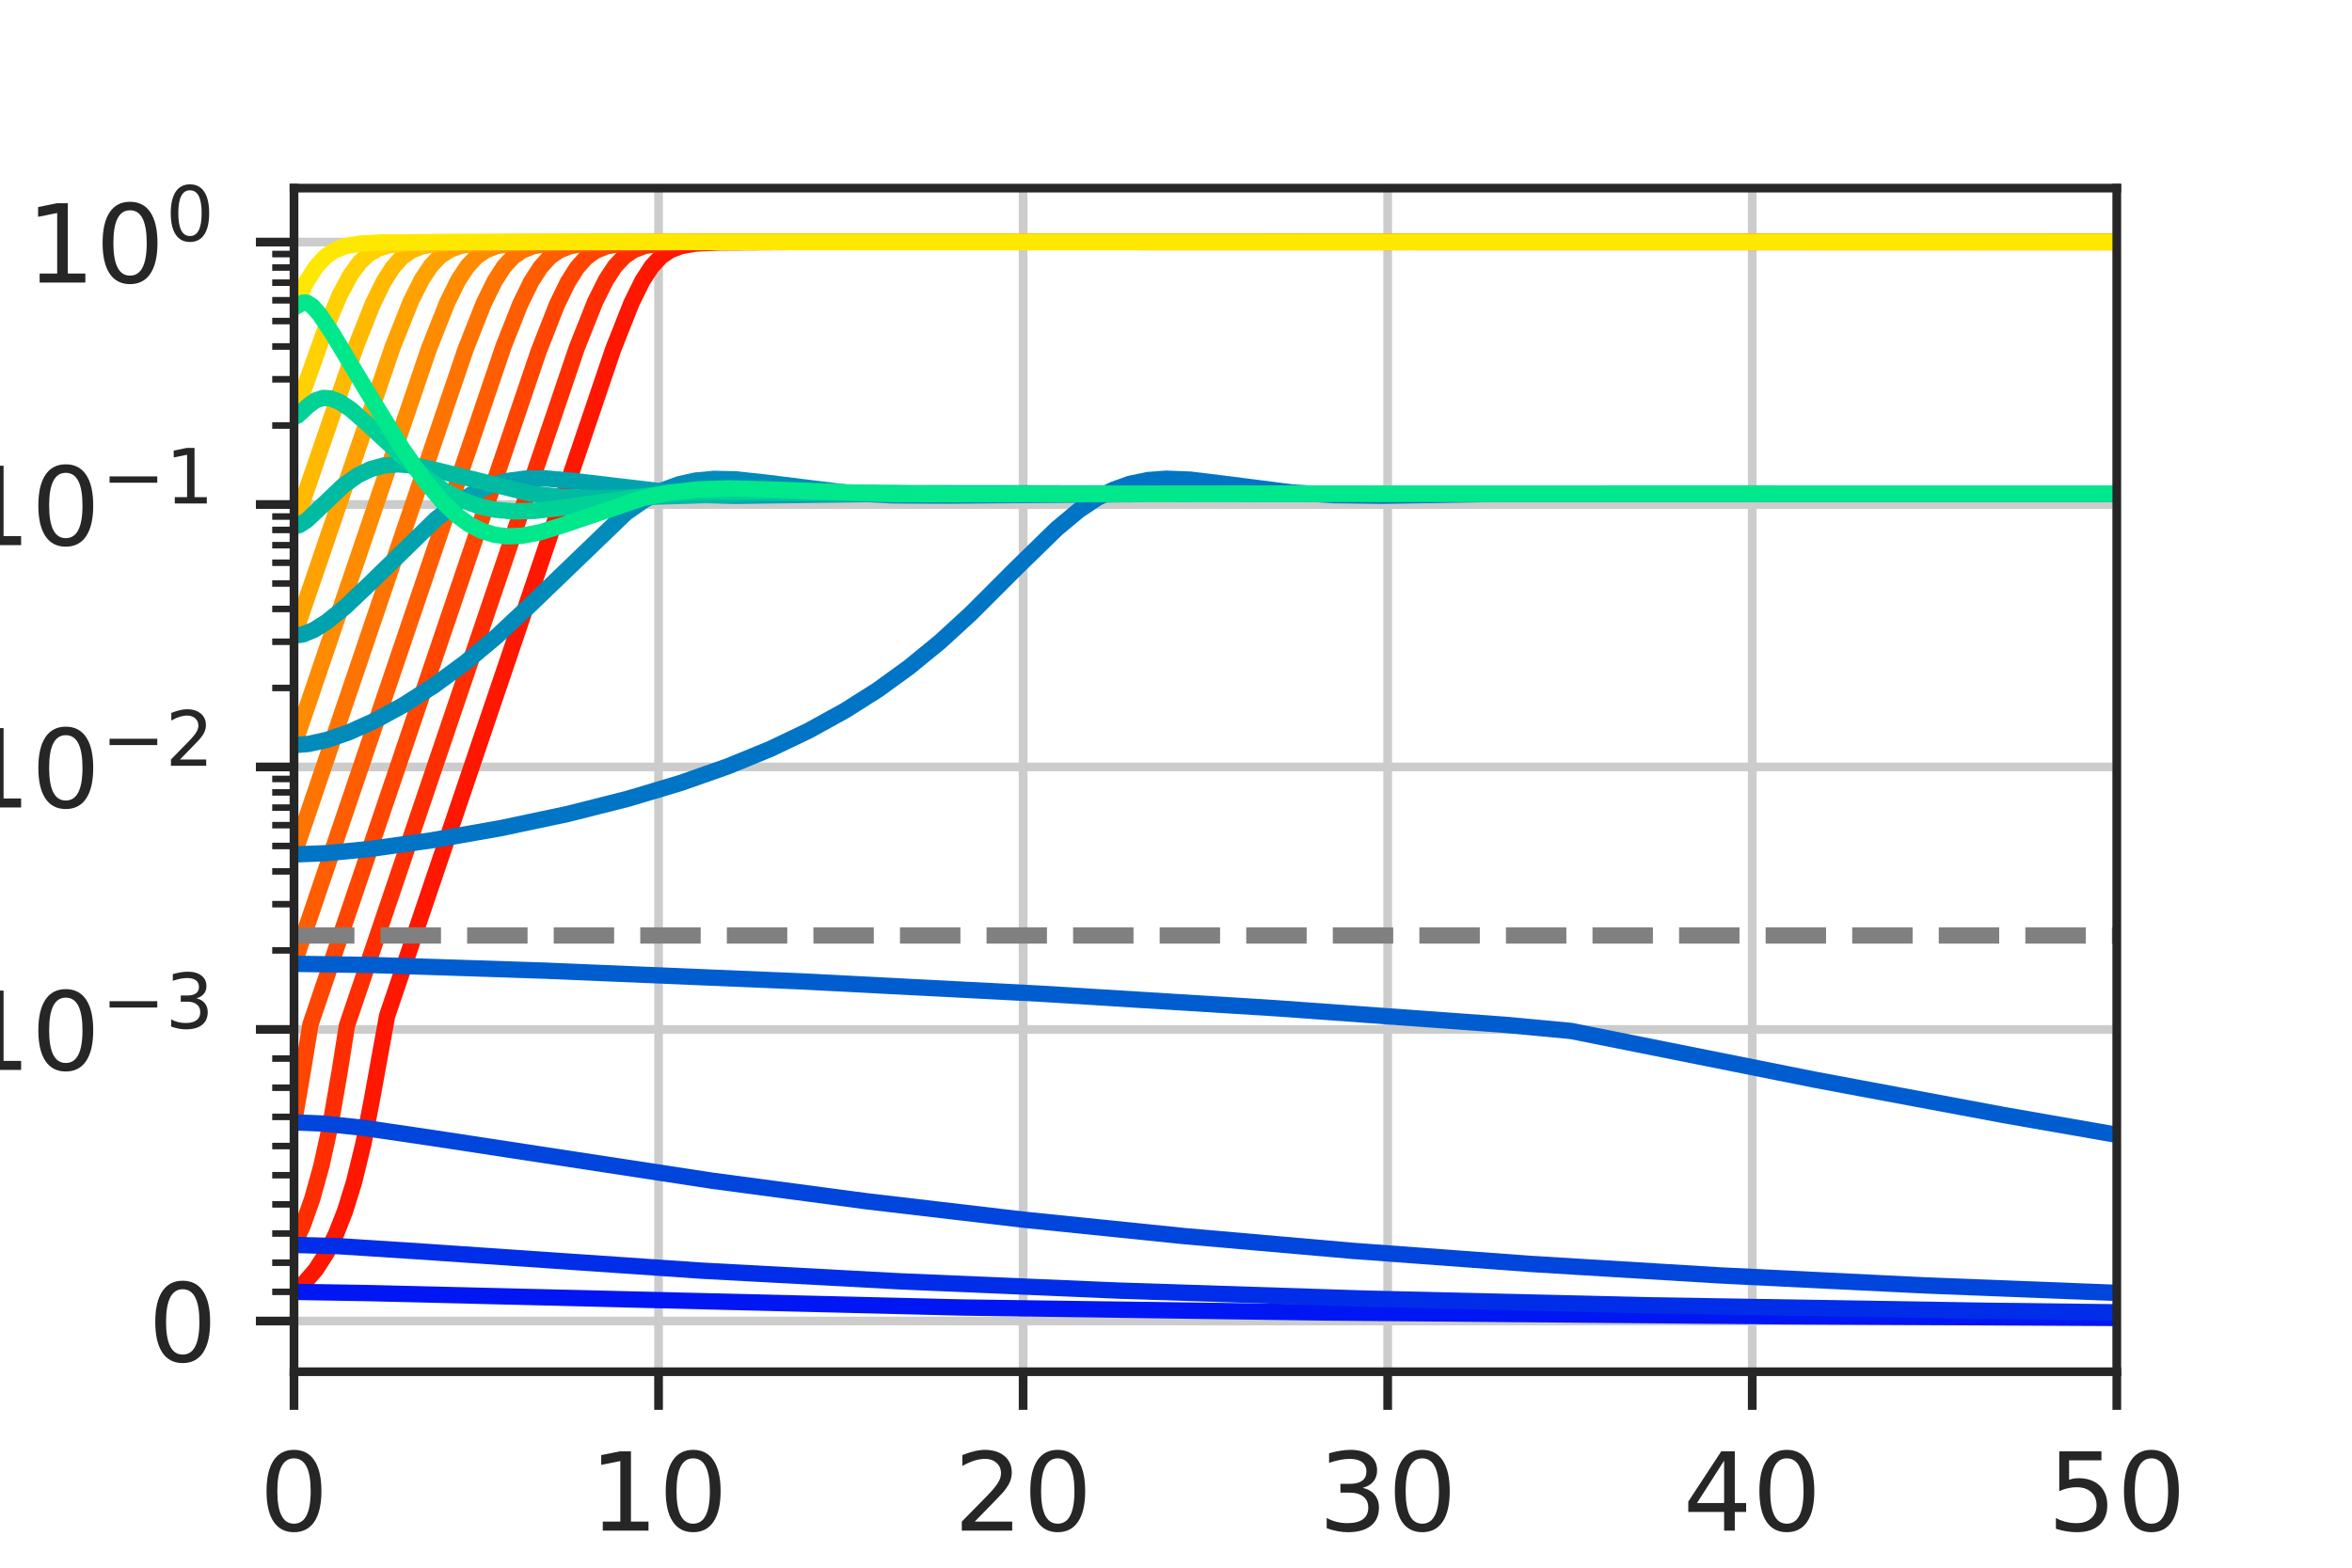 <?xml version="1.0" encoding="utf-8" standalone="no"?>
<!DOCTYPE svg PUBLIC "-//W3C//DTD SVG 1.1//EN"
  "http://www.w3.org/Graphics/SVG/1.1/DTD/svg11.dtd">
<!-- Created with matplotlib (https://matplotlib.org/) -->
<svg height="144pt" version="1.1" viewBox="0 0 216 144" width="216pt" xmlns="http://www.w3.org/2000/svg" xmlns:xlink="http://www.w3.org/1999/xlink">
 <defs>
  <style type="text/css">
*{stroke-linecap:butt;stroke-linejoin:round;}
  </style>
 </defs>
 <g id="figure_1">
  <g id="patch_1">
   <path d="M 0 144 
L 216 144 
L 216 0 
L 0 0 
z
" style="fill:#ffffff;"/>
  </g>
  <g id="axes_1">
   <g id="patch_2">
    <path d="M 27 126 
L 194.4 126 
L 194.4 17.28 
L 27 17.28 
z
" style="fill:#ffffff;"/>
   </g>
   <g id="matplotlib.axis_1">
    <g id="xtick_1">
     <g id="line2d_1">
      <path clip-path="url(#p5ba46b127e)" d="M 27 126 
L 27 17.28 
" style="fill:none;stroke:#cccccc;stroke-linecap:round;stroke-width:0.8;"/>
     </g>
     <g id="line2d_2">
      <defs>
       <path d="M 0 0 
L 0 3.5 
" id="m6ec3b615eb" style="stroke:#262626;stroke-width:0.8;"/>
      </defs>
      <g>
       <use style="fill:#262626;stroke:#262626;stroke-width:0.8;" x="27" xlink:href="#m6ec3b615eb" y="126"/>
      </g>
     </g>
     <g id="text_1">
      <!-- 0 -->
      <defs>
       <path d="M 31.781 66.406 
Q 24.172 66.406 20.328 58.906 
Q 16.5 51.422 16.5 36.375 
Q 16.5 21.391 20.328 13.891 
Q 24.172 6.391 31.781 6.391 
Q 39.453 6.391 43.281 13.891 
Q 47.125 21.391 47.125 36.375 
Q 47.125 51.422 43.281 58.906 
Q 39.453 66.406 31.781 66.406 
z
M 31.781 74.219 
Q 44.047 74.219 50.516 64.516 
Q 56.984 54.828 56.984 36.375 
Q 56.984 17.969 50.516 8.266 
Q 44.047 -1.422 31.781 -1.422 
Q 19.531 -1.422 13.062 8.266 
Q 6.594 17.969 6.594 36.375 
Q 6.594 54.828 13.062 64.516 
Q 19.531 74.219 31.781 74.219 
z
" id="DejaVuSans-48"/>
      </defs>
      <g style="fill:#262626;" transform="translate(23.819 140.598)scale(0.1 -0.1)">
       <use xlink:href="#DejaVuSans-48"/>
      </g>
     </g>
    </g>
    <g id="xtick_2">
     <g id="line2d_3">
      <path clip-path="url(#p5ba46b127e)" d="M 60.48 126 
L 60.48 17.28 
" style="fill:none;stroke:#cccccc;stroke-linecap:round;stroke-width:0.8;"/>
     </g>
     <g id="line2d_4">
      <g>
       <use style="fill:#262626;stroke:#262626;stroke-width:0.8;" x="60.48" xlink:href="#m6ec3b615eb" y="126"/>
      </g>
     </g>
     <g id="text_2">
      <!-- 10 -->
      <defs>
       <path d="M 12.406 8.297 
L 28.516 8.297 
L 28.516 63.922 
L 10.984 60.406 
L 10.984 69.391 
L 28.422 72.906 
L 38.281 72.906 
L 38.281 8.297 
L 54.391 8.297 
L 54.391 0 
L 12.406 0 
z
" id="DejaVuSans-49"/>
      </defs>
      <g style="fill:#262626;" transform="translate(54.117 140.598)scale(0.1 -0.1)">
       <use xlink:href="#DejaVuSans-49"/>
       <use x="63.623" xlink:href="#DejaVuSans-48"/>
      </g>
     </g>
    </g>
    <g id="xtick_3">
     <g id="line2d_5">
      <path clip-path="url(#p5ba46b127e)" d="M 93.96 126 
L 93.96 17.28 
" style="fill:none;stroke:#cccccc;stroke-linecap:round;stroke-width:0.8;"/>
     </g>
     <g id="line2d_6">
      <g>
       <use style="fill:#262626;stroke:#262626;stroke-width:0.8;" x="93.96" xlink:href="#m6ec3b615eb" y="126"/>
      </g>
     </g>
     <g id="text_3">
      <!-- 20 -->
      <defs>
       <path d="M 19.188 8.297 
L 53.609 8.297 
L 53.609 0 
L 7.328 0 
L 7.328 8.297 
Q 12.938 14.109 22.625 23.891 
Q 32.328 33.688 34.812 36.531 
Q 39.547 41.844 41.422 45.531 
Q 43.312 49.219 43.312 52.781 
Q 43.312 58.594 39.234 62.25 
Q 35.156 65.922 28.609 65.922 
Q 23.969 65.922 18.812 64.312 
Q 13.672 62.703 7.812 59.422 
L 7.812 69.391 
Q 13.766 71.781 18.938 73 
Q 24.125 74.219 28.422 74.219 
Q 39.75 74.219 46.484 68.547 
Q 53.219 62.891 53.219 53.422 
Q 53.219 48.922 51.531 44.891 
Q 49.859 40.875 45.406 35.406 
Q 44.188 33.984 37.641 27.219 
Q 31.109 20.453 19.188 8.297 
z
" id="DejaVuSans-50"/>
      </defs>
      <g style="fill:#262626;" transform="translate(87.597 140.598)scale(0.1 -0.1)">
       <use xlink:href="#DejaVuSans-50"/>
       <use x="63.623" xlink:href="#DejaVuSans-48"/>
      </g>
     </g>
    </g>
    <g id="xtick_4">
     <g id="line2d_7">
      <path clip-path="url(#p5ba46b127e)" d="M 127.44 126 
L 127.44 17.28 
" style="fill:none;stroke:#cccccc;stroke-linecap:round;stroke-width:0.8;"/>
     </g>
     <g id="line2d_8">
      <g>
       <use style="fill:#262626;stroke:#262626;stroke-width:0.8;" x="127.44" xlink:href="#m6ec3b615eb" y="126"/>
      </g>
     </g>
     <g id="text_4">
      <!-- 30 -->
      <defs>
       <path d="M 40.578 39.312 
Q 47.656 37.797 51.625 33 
Q 55.609 28.219 55.609 21.188 
Q 55.609 10.406 48.188 4.484 
Q 40.766 -1.422 27.094 -1.422 
Q 22.516 -1.422 17.656 -0.516 
Q 12.797 0.391 7.625 2.203 
L 7.625 11.719 
Q 11.719 9.328 16.594 8.109 
Q 21.484 6.891 26.812 6.891 
Q 36.078 6.891 40.938 10.547 
Q 45.797 14.203 45.797 21.188 
Q 45.797 27.641 41.281 31.266 
Q 36.766 34.906 28.719 34.906 
L 20.219 34.906 
L 20.219 43.016 
L 29.109 43.016 
Q 36.375 43.016 40.234 45.922 
Q 44.094 48.828 44.094 54.297 
Q 44.094 59.906 40.109 62.906 
Q 36.141 65.922 28.719 65.922 
Q 24.656 65.922 20.016 65.031 
Q 15.375 64.156 9.812 62.312 
L 9.812 71.094 
Q 15.438 72.656 20.344 73.438 
Q 25.25 74.219 29.594 74.219 
Q 40.828 74.219 47.359 69.109 
Q 53.906 64.016 53.906 55.328 
Q 53.906 49.266 50.438 45.094 
Q 46.969 40.922 40.578 39.312 
z
" id="DejaVuSans-51"/>
      </defs>
      <g style="fill:#262626;" transform="translate(121.078 140.598)scale(0.1 -0.1)">
       <use xlink:href="#DejaVuSans-51"/>
       <use x="63.623" xlink:href="#DejaVuSans-48"/>
      </g>
     </g>
    </g>
    <g id="xtick_5">
     <g id="line2d_9">
      <path clip-path="url(#p5ba46b127e)" d="M 160.92 126 
L 160.92 17.28 
" style="fill:none;stroke:#cccccc;stroke-linecap:round;stroke-width:0.8;"/>
     </g>
     <g id="line2d_10">
      <g>
       <use style="fill:#262626;stroke:#262626;stroke-width:0.8;" x="160.92" xlink:href="#m6ec3b615eb" y="126"/>
      </g>
     </g>
     <g id="text_5">
      <!-- 40 -->
      <defs>
       <path d="M 37.797 64.312 
L 12.891 25.391 
L 37.797 25.391 
z
M 35.203 72.906 
L 47.609 72.906 
L 47.609 25.391 
L 58.016 25.391 
L 58.016 17.188 
L 47.609 17.188 
L 47.609 0 
L 37.797 0 
L 37.797 17.188 
L 4.891 17.188 
L 4.891 26.703 
z
" id="DejaVuSans-52"/>
      </defs>
      <g style="fill:#262626;" transform="translate(154.558 140.598)scale(0.1 -0.1)">
       <use xlink:href="#DejaVuSans-52"/>
       <use x="63.623" xlink:href="#DejaVuSans-48"/>
      </g>
     </g>
    </g>
    <g id="xtick_6">
     <g id="line2d_11">
      <path clip-path="url(#p5ba46b127e)" d="M 194.4 126 
L 194.4 17.28 
" style="fill:none;stroke:#cccccc;stroke-linecap:round;stroke-width:0.8;"/>
     </g>
     <g id="line2d_12">
      <g>
       <use style="fill:#262626;stroke:#262626;stroke-width:0.8;" x="194.4" xlink:href="#m6ec3b615eb" y="126"/>
      </g>
     </g>
     <g id="text_6">
      <!-- 50 -->
      <defs>
       <path d="M 10.797 72.906 
L 49.516 72.906 
L 49.516 64.594 
L 19.828 64.594 
L 19.828 46.734 
Q 21.969 47.469 24.109 47.828 
Q 26.266 48.188 28.422 48.188 
Q 40.625 48.188 47.75 41.5 
Q 54.891 34.812 54.891 23.391 
Q 54.891 11.625 47.562 5.094 
Q 40.234 -1.422 26.906 -1.422 
Q 22.312 -1.422 17.547 -0.641 
Q 12.797 0.141 7.719 1.703 
L 7.719 11.625 
Q 12.109 9.234 16.797 8.062 
Q 21.484 6.891 26.703 6.891 
Q 35.156 6.891 40.078 11.328 
Q 45.016 15.766 45.016 23.391 
Q 45.016 31 40.078 35.438 
Q 35.156 39.891 26.703 39.891 
Q 22.75 39.891 18.812 39.016 
Q 14.891 38.141 10.797 36.281 
z
" id="DejaVuSans-53"/>
      </defs>
      <g style="fill:#262626;" transform="translate(188.037 140.598)scale(0.1 -0.1)">
       <use xlink:href="#DejaVuSans-53"/>
       <use x="63.623" xlink:href="#DejaVuSans-48"/>
      </g>
     </g>
    </g>
    <g id="text_7">
     <!-- Time (days) -->
     <defs>
      <path d="M -0.297 72.906 
L 61.375 72.906 
L 61.375 64.594 
L 35.5 64.594 
L 35.5 0 
L 25.594 0 
L 25.594 64.594 
L -0.297 64.594 
z
" id="DejaVuSans-84"/>
      <path d="M 9.422 54.688 
L 18.406 54.688 
L 18.406 0 
L 9.422 0 
z
M 9.422 75.984 
L 18.406 75.984 
L 18.406 64.594 
L 9.422 64.594 
z
" id="DejaVuSans-105"/>
      <path d="M 52 44.188 
Q 55.375 50.25 60.062 53.125 
Q 64.75 56 71.094 56 
Q 79.641 56 84.281 50.016 
Q 88.922 44.047 88.922 33.016 
L 88.922 0 
L 79.891 0 
L 79.891 32.719 
Q 79.891 40.578 77.094 44.375 
Q 74.312 48.188 68.609 48.188 
Q 61.625 48.188 57.562 43.547 
Q 53.516 38.922 53.516 30.906 
L 53.516 0 
L 44.484 0 
L 44.484 32.719 
Q 44.484 40.625 41.703 44.406 
Q 38.922 48.188 33.109 48.188 
Q 26.219 48.188 22.156 43.531 
Q 18.109 38.875 18.109 30.906 
L 18.109 0 
L 9.078 0 
L 9.078 54.688 
L 18.109 54.688 
L 18.109 46.188 
Q 21.188 51.219 25.484 53.609 
Q 29.781 56 35.688 56 
Q 41.656 56 45.828 52.969 
Q 50 49.953 52 44.188 
z
" id="DejaVuSans-109"/>
      <path d="M 56.203 29.594 
L 56.203 25.203 
L 14.891 25.203 
Q 15.484 15.922 20.484 11.062 
Q 25.484 6.203 34.422 6.203 
Q 39.594 6.203 44.453 7.469 
Q 49.312 8.734 54.109 11.281 
L 54.109 2.781 
Q 49.266 0.734 44.188 -0.344 
Q 39.109 -1.422 33.891 -1.422 
Q 20.797 -1.422 13.156 6.188 
Q 5.516 13.812 5.516 26.812 
Q 5.516 40.234 12.766 48.109 
Q 20.016 56 32.328 56 
Q 43.359 56 49.781 48.891 
Q 56.203 41.797 56.203 29.594 
z
M 47.219 32.234 
Q 47.125 39.594 43.094 43.984 
Q 39.062 48.391 32.422 48.391 
Q 24.906 48.391 20.391 44.141 
Q 15.875 39.891 15.188 32.172 
z
" id="DejaVuSans-101"/>
      <path id="DejaVuSans-32"/>
      <path d="M 31 75.875 
Q 24.469 64.656 21.281 53.656 
Q 18.109 42.672 18.109 31.391 
Q 18.109 20.125 21.312 9.062 
Q 24.516 -2 31 -13.188 
L 23.188 -13.188 
Q 15.875 -1.703 12.234 9.375 
Q 8.594 20.453 8.594 31.391 
Q 8.594 42.281 12.203 53.312 
Q 15.828 64.359 23.188 75.875 
z
" id="DejaVuSans-40"/>
      <path d="M 45.406 46.391 
L 45.406 75.984 
L 54.391 75.984 
L 54.391 0 
L 45.406 0 
L 45.406 8.203 
Q 42.578 3.328 38.25 0.953 
Q 33.938 -1.422 27.875 -1.422 
Q 17.969 -1.422 11.734 6.484 
Q 5.516 14.406 5.516 27.297 
Q 5.516 40.188 11.734 48.094 
Q 17.969 56 27.875 56 
Q 33.938 56 38.25 53.625 
Q 42.578 51.266 45.406 46.391 
z
M 14.797 27.297 
Q 14.797 17.391 18.875 11.75 
Q 22.953 6.109 30.078 6.109 
Q 37.203 6.109 41.297 11.75 
Q 45.406 17.391 45.406 27.297 
Q 45.406 37.203 41.297 42.844 
Q 37.203 48.484 30.078 48.484 
Q 22.953 48.484 18.875 42.844 
Q 14.797 37.203 14.797 27.297 
z
" id="DejaVuSans-100"/>
      <path d="M 34.281 27.484 
Q 23.391 27.484 19.188 25 
Q 14.984 22.516 14.984 16.5 
Q 14.984 11.719 18.141 8.906 
Q 21.297 6.109 26.703 6.109 
Q 34.188 6.109 38.703 11.406 
Q 43.219 16.703 43.219 25.484 
L 43.219 27.484 
z
M 52.203 31.203 
L 52.203 0 
L 43.219 0 
L 43.219 8.297 
Q 40.141 3.328 35.547 0.953 
Q 30.953 -1.422 24.312 -1.422 
Q 15.922 -1.422 10.953 3.297 
Q 6 8.016 6 15.922 
Q 6 25.141 12.172 29.828 
Q 18.359 34.516 30.609 34.516 
L 43.219 34.516 
L 43.219 35.406 
Q 43.219 41.609 39.141 45 
Q 35.062 48.391 27.688 48.391 
Q 23 48.391 18.547 47.266 
Q 14.109 46.141 10.016 43.891 
L 10.016 52.203 
Q 14.938 54.109 19.578 55.047 
Q 24.219 56 28.609 56 
Q 40.484 56 46.344 49.844 
Q 52.203 43.703 52.203 31.203 
z
" id="DejaVuSans-97"/>
      <path d="M 32.172 -5.078 
Q 28.375 -14.844 24.75 -17.812 
Q 21.141 -20.797 15.094 -20.797 
L 7.906 -20.797 
L 7.906 -13.281 
L 13.188 -13.281 
Q 16.891 -13.281 18.938 -11.516 
Q 21 -9.766 23.484 -3.219 
L 25.094 0.875 
L 2.984 54.688 
L 12.5 54.688 
L 29.594 11.922 
L 46.688 54.688 
L 56.203 54.688 
z
" id="DejaVuSans-121"/>
      <path d="M 44.281 53.078 
L 44.281 44.578 
Q 40.484 46.531 36.375 47.5 
Q 32.281 48.484 27.875 48.484 
Q 21.188 48.484 17.844 46.438 
Q 14.5 44.391 14.5 40.281 
Q 14.5 37.156 16.891 35.375 
Q 19.281 33.594 26.516 31.984 
L 29.594 31.297 
Q 39.156 29.25 43.188 25.516 
Q 47.219 21.781 47.219 15.094 
Q 47.219 7.469 41.188 3.016 
Q 35.156 -1.422 24.609 -1.422 
Q 20.219 -1.422 15.453 -0.562 
Q 10.688 0.297 5.422 2 
L 5.422 11.281 
Q 10.406 8.688 15.234 7.391 
Q 20.062 6.109 24.812 6.109 
Q 31.156 6.109 34.562 8.281 
Q 37.984 10.453 37.984 14.406 
Q 37.984 18.062 35.516 20.016 
Q 33.062 21.969 24.703 23.781 
L 21.578 24.516 
Q 13.234 26.266 9.516 29.906 
Q 5.812 33.547 5.812 39.891 
Q 5.812 47.609 11.281 51.797 
Q 16.75 56 26.812 56 
Q 31.781 56 36.172 55.266 
Q 40.578 54.547 44.281 53.078 
z
" id="DejaVuSans-115"/>
      <path d="M 8.016 75.875 
L 15.828 75.875 
Q 23.141 64.359 26.781 53.312 
Q 30.422 42.281 30.422 31.391 
Q 30.422 20.453 26.781 9.375 
Q 23.141 -1.703 15.828 -13.188 
L 8.016 -13.188 
Q 14.5 -2 17.703 9.062 
Q 20.906 20.125 20.906 31.391 
Q 20.906 42.672 17.703 53.656 
Q 14.5 64.656 8.016 75.875 
z
" id="DejaVuSans-41"/>
     </defs>
     <g style="fill:#262626;" transform="translate(81.02 154.277)scale(0.1 -0.1)">
      <use xlink:href="#DejaVuSans-84"/>
      <use x="61.037" xlink:href="#DejaVuSans-105"/>
      <use x="88.82" xlink:href="#DejaVuSans-109"/>
      <use x="186.232" xlink:href="#DejaVuSans-101"/>
      <use x="247.756" xlink:href="#DejaVuSans-32"/>
      <use x="279.543" xlink:href="#DejaVuSans-40"/>
      <use x="318.557" xlink:href="#DejaVuSans-100"/>
      <use x="382.033" xlink:href="#DejaVuSans-97"/>
      <use x="443.312" xlink:href="#DejaVuSans-121"/>
      <use x="502.492" xlink:href="#DejaVuSans-115"/>
      <use x="554.592" xlink:href="#DejaVuSans-41"/>
     </g>
    </g>
   </g>
   <g id="matplotlib.axis_2">
    <g id="ytick_1">
     <g id="line2d_13">
      <path clip-path="url(#p5ba46b127e)" d="M 27 121.343 
L 194.4 121.343 
" style="fill:none;stroke:#cccccc;stroke-linecap:round;stroke-width:0.8;"/>
     </g>
     <g id="line2d_14">
      <defs>
       <path d="M 0 0 
L -3.5 0 
" id="m1c88982407" style="stroke:#262626;stroke-width:0.8;"/>
      </defs>
      <g>
       <use style="fill:#262626;stroke:#262626;stroke-width:0.8;" x="27" xlink:href="#m1c88982407" y="121.343"/>
      </g>
     </g>
     <g id="text_8">
      <!-- $\mathdefault{0}$ -->
      <g style="fill:#262626;" transform="translate(13.6 125.142)scale(0.1 -0.1)">
       <use transform="translate(0 0.781)" xlink:href="#DejaVuSans-48"/>
      </g>
     </g>
    </g>
    <g id="ytick_2">
     <g id="line2d_15">
      <path clip-path="url(#p5ba46b127e)" d="M 27 94.557 
L 194.4 94.557 
" style="fill:none;stroke:#cccccc;stroke-linecap:round;stroke-width:0.8;"/>
     </g>
     <g id="line2d_16">
      <g>
       <use style="fill:#262626;stroke:#262626;stroke-width:0.8;" x="27" xlink:href="#m1c88982407" y="94.557"/>
      </g>
     </g>
     <g id="text_9">
      <!-- $\mathdefault{10^{-3}}$ -->
      <defs>
       <path d="M 10.594 35.5 
L 73.188 35.5 
L 73.188 27.203 
L 10.594 27.203 
z
" id="DejaVuSans-8722"/>
      </defs>
      <g style="fill:#262626;" transform="translate(-3.5 98.356)scale(0.1 -0.1)">
       <use transform="translate(0 0.766)" xlink:href="#DejaVuSans-49"/>
       <use transform="translate(63.623 0.766)" xlink:href="#DejaVuSans-48"/>
       <use transform="translate(128.203 39.047)scale(0.7)" xlink:href="#DejaVuSans-8722"/>
       <use transform="translate(186.855 39.047)scale(0.7)" xlink:href="#DejaVuSans-51"/>
      </g>
     </g>
    </g>
    <g id="ytick_3">
     <g id="line2d_17">
      <path clip-path="url(#p5ba46b127e)" d="M 27 70.449 
L 194.4 70.449 
" style="fill:none;stroke:#cccccc;stroke-linecap:round;stroke-width:0.8;"/>
     </g>
     <g id="line2d_18">
      <g>
       <use style="fill:#262626;stroke:#262626;stroke-width:0.8;" x="27" xlink:href="#m1c88982407" y="70.449"/>
      </g>
     </g>
     <g id="text_10">
      <!-- $\mathdefault{10^{-2}}$ -->
      <g style="fill:#262626;" transform="translate(-3.5 74.248)scale(0.1 -0.1)">
       <use transform="translate(0 0.766)" xlink:href="#DejaVuSans-49"/>
       <use transform="translate(63.623 0.766)" xlink:href="#DejaVuSans-48"/>
       <use transform="translate(128.203 39.047)scale(0.7)" xlink:href="#DejaVuSans-8722"/>
       <use transform="translate(186.855 39.047)scale(0.7)" xlink:href="#DejaVuSans-50"/>
      </g>
     </g>
    </g>
    <g id="ytick_4">
     <g id="line2d_19">
      <path clip-path="url(#p5ba46b127e)" d="M 27 46.342 
L 194.4 46.342 
" style="fill:none;stroke:#cccccc;stroke-linecap:round;stroke-width:0.8;"/>
     </g>
     <g id="line2d_20">
      <g>
       <use style="fill:#262626;stroke:#262626;stroke-width:0.8;" x="27" xlink:href="#m1c88982407" y="46.342"/>
      </g>
     </g>
     <g id="text_11">
      <!-- $\mathdefault{10^{-1}}$ -->
      <g style="fill:#262626;" transform="translate(-3.5 50.141)scale(0.1 -0.1)">
       <use transform="translate(0 0.684)" xlink:href="#DejaVuSans-49"/>
       <use transform="translate(63.623 0.684)" xlink:href="#DejaVuSans-48"/>
       <use transform="translate(128.203 38.966)scale(0.7)" xlink:href="#DejaVuSans-8722"/>
       <use transform="translate(186.855 38.966)scale(0.7)" xlink:href="#DejaVuSans-49"/>
      </g>
     </g>
    </g>
    <g id="ytick_5">
     <g id="line2d_21">
      <path clip-path="url(#p5ba46b127e)" d="M 27 22.234 
L 194.4 22.234 
" style="fill:none;stroke:#cccccc;stroke-linecap:round;stroke-width:0.8;"/>
     </g>
     <g id="line2d_22">
      <g>
       <use style="fill:#262626;stroke:#262626;stroke-width:0.8;" x="27" xlink:href="#m1c88982407" y="22.234"/>
      </g>
     </g>
     <g id="text_12">
      <!-- $\mathdefault{10^{0}}$ -->
      <g style="fill:#262626;" transform="translate(2.4 26.033)scale(0.1 -0.1)">
       <use transform="translate(0 0.766)" xlink:href="#DejaVuSans-49"/>
       <use transform="translate(63.623 0.766)" xlink:href="#DejaVuSans-48"/>
       <use transform="translate(128.203 39.047)scale(0.7)" xlink:href="#DejaVuSans-48"/>
      </g>
     </g>
    </g>
    <g id="ytick_6">
     <g id="line2d_23">
      <defs>
       <path d="M 0 0 
L -2 0 
" id="me137b7fe75" style="stroke:#262626;stroke-width:0.6;"/>
      </defs>
      <g>
       <use style="fill:#262626;stroke:#262626;stroke-width:0.6;" x="27" xlink:href="#me137b7fe75" y="118.664"/>
      </g>
     </g>
    </g>
    <g id="ytick_7">
     <g id="line2d_24">
      <g>
       <use style="fill:#262626;stroke:#262626;stroke-width:0.6;" x="27" xlink:href="#me137b7fe75" y="115.986"/>
      </g>
     </g>
    </g>
    <g id="ytick_8">
     <g id="line2d_25">
      <g>
       <use style="fill:#262626;stroke:#262626;stroke-width:0.6;" x="27" xlink:href="#me137b7fe75" y="113.307"/>
      </g>
     </g>
    </g>
    <g id="ytick_9">
     <g id="line2d_26">
      <g>
       <use style="fill:#262626;stroke:#262626;stroke-width:0.6;" x="27" xlink:href="#me137b7fe75" y="110.628"/>
      </g>
     </g>
    </g>
    <g id="ytick_10">
     <g id="line2d_27">
      <g>
       <use style="fill:#262626;stroke:#262626;stroke-width:0.6;" x="27" xlink:href="#me137b7fe75" y="107.95"/>
      </g>
     </g>
    </g>
    <g id="ytick_11">
     <g id="line2d_28">
      <g>
       <use style="fill:#262626;stroke:#262626;stroke-width:0.6;" x="27" xlink:href="#me137b7fe75" y="105.271"/>
      </g>
     </g>
    </g>
    <g id="ytick_12">
     <g id="line2d_29">
      <g>
       <use style="fill:#262626;stroke:#262626;stroke-width:0.6;" x="27" xlink:href="#me137b7fe75" y="102.593"/>
      </g>
     </g>
    </g>
    <g id="ytick_13">
     <g id="line2d_30">
      <g>
       <use style="fill:#262626;stroke:#262626;stroke-width:0.6;" x="27" xlink:href="#me137b7fe75" y="99.914"/>
      </g>
     </g>
    </g>
    <g id="ytick_14">
     <g id="line2d_31">
      <g>
       <use style="fill:#262626;stroke:#262626;stroke-width:0.6;" x="27" xlink:href="#me137b7fe75" y="97.235"/>
      </g>
     </g>
    </g>
    <g id="ytick_15">
     <g id="line2d_32">
      <g>
       <use style="fill:#262626;stroke:#262626;stroke-width:0.6;" x="27" xlink:href="#me137b7fe75" y="87.3"/>
      </g>
     </g>
    </g>
    <g id="ytick_16">
     <g id="line2d_33">
      <g>
       <use style="fill:#262626;stroke:#262626;stroke-width:0.6;" x="27" xlink:href="#me137b7fe75" y="83.055"/>
      </g>
     </g>
    </g>
    <g id="ytick_17">
     <g id="line2d_34">
      <g>
       <use style="fill:#262626;stroke:#262626;stroke-width:0.6;" x="27" xlink:href="#me137b7fe75" y="80.043"/>
      </g>
     </g>
    </g>
    <g id="ytick_18">
     <g id="line2d_35">
      <g>
       <use style="fill:#262626;stroke:#262626;stroke-width:0.6;" x="27" xlink:href="#me137b7fe75" y="77.706"/>
      </g>
     </g>
    </g>
    <g id="ytick_19">
     <g id="line2d_36">
      <g>
       <use style="fill:#262626;stroke:#262626;stroke-width:0.6;" x="27" xlink:href="#me137b7fe75" y="75.797"/>
      </g>
     </g>
    </g>
    <g id="ytick_20">
     <g id="line2d_37">
      <g>
       <use style="fill:#262626;stroke:#262626;stroke-width:0.6;" x="27" xlink:href="#me137b7fe75" y="74.183"/>
      </g>
     </g>
    </g>
    <g id="ytick_21">
     <g id="line2d_38">
      <g>
       <use style="fill:#262626;stroke:#262626;stroke-width:0.6;" x="27" xlink:href="#me137b7fe75" y="72.785"/>
      </g>
     </g>
    </g>
    <g id="ytick_22">
     <g id="line2d_39">
      <g>
       <use style="fill:#262626;stroke:#262626;stroke-width:0.6;" x="27" xlink:href="#me137b7fe75" y="71.552"/>
      </g>
     </g>
    </g>
    <g id="ytick_23">
     <g id="line2d_40">
      <g>
       <use style="fill:#262626;stroke:#262626;stroke-width:0.6;" x="27" xlink:href="#me137b7fe75" y="63.192"/>
      </g>
     </g>
    </g>
    <g id="ytick_24">
     <g id="line2d_41">
      <g>
       <use style="fill:#262626;stroke:#262626;stroke-width:0.6;" x="27" xlink:href="#me137b7fe75" y="58.947"/>
      </g>
     </g>
    </g>
    <g id="ytick_25">
     <g id="line2d_42">
      <g>
       <use style="fill:#262626;stroke:#262626;stroke-width:0.6;" x="27" xlink:href="#me137b7fe75" y="55.935"/>
      </g>
     </g>
    </g>
    <g id="ytick_26">
     <g id="line2d_43">
      <g>
       <use style="fill:#262626;stroke:#262626;stroke-width:0.6;" x="27" xlink:href="#me137b7fe75" y="53.599"/>
      </g>
     </g>
    </g>
    <g id="ytick_27">
     <g id="line2d_44">
      <g>
       <use style="fill:#262626;stroke:#262626;stroke-width:0.6;" x="27" xlink:href="#me137b7fe75" y="51.69"/>
      </g>
     </g>
    </g>
    <g id="ytick_28">
     <g id="line2d_45">
      <g>
       <use style="fill:#262626;stroke:#262626;stroke-width:0.6;" x="27" xlink:href="#me137b7fe75" y="50.076"/>
      </g>
     </g>
    </g>
    <g id="ytick_29">
     <g id="line2d_46">
      <g>
       <use style="fill:#262626;stroke:#262626;stroke-width:0.6;" x="27" xlink:href="#me137b7fe75" y="48.678"/>
      </g>
     </g>
    </g>
    <g id="ytick_30">
     <g id="line2d_47">
      <g>
       <use style="fill:#262626;stroke:#262626;stroke-width:0.6;" x="27" xlink:href="#me137b7fe75" y="47.445"/>
      </g>
     </g>
    </g>
    <g id="ytick_31">
     <g id="line2d_48">
      <g>
       <use style="fill:#262626;stroke:#262626;stroke-width:0.6;" x="27" xlink:href="#me137b7fe75" y="39.085"/>
      </g>
     </g>
    </g>
    <g id="ytick_32">
     <g id="line2d_49">
      <g>
       <use style="fill:#262626;stroke:#262626;stroke-width:0.6;" x="27" xlink:href="#me137b7fe75" y="34.839"/>
      </g>
     </g>
    </g>
    <g id="ytick_33">
     <g id="line2d_50">
      <g>
       <use style="fill:#262626;stroke:#262626;stroke-width:0.6;" x="27" xlink:href="#me137b7fe75" y="31.827"/>
      </g>
     </g>
    </g>
    <g id="ytick_34">
     <g id="line2d_51">
      <g>
       <use style="fill:#262626;stroke:#262626;stroke-width:0.6;" x="27" xlink:href="#me137b7fe75" y="29.491"/>
      </g>
     </g>
    </g>
    <g id="ytick_35">
     <g id="line2d_52">
      <g>
       <use style="fill:#262626;stroke:#262626;stroke-width:0.6;" x="27" xlink:href="#me137b7fe75" y="27.582"/>
      </g>
     </g>
    </g>
    <g id="ytick_36">
     <g id="line2d_53">
      <g>
       <use style="fill:#262626;stroke:#262626;stroke-width:0.6;" x="27" xlink:href="#me137b7fe75" y="25.968"/>
      </g>
     </g>
    </g>
    <g id="ytick_37">
     <g id="line2d_54">
      <g>
       <use style="fill:#262626;stroke:#262626;stroke-width:0.6;" x="27" xlink:href="#me137b7fe75" y="24.57"/>
      </g>
     </g>
    </g>
    <g id="ytick_38">
     <g id="line2d_55">
      <g>
       <use style="fill:#262626;stroke:#262626;stroke-width:0.6;" x="27" xlink:href="#me137b7fe75" y="23.337"/>
      </g>
     </g>
    </g>
    <g id="text_13">
     <!-- Population (symlog) -->
     <defs>
      <path d="M 19.672 64.797 
L 19.672 37.406 
L 32.078 37.406 
Q 38.969 37.406 42.719 40.969 
Q 46.484 44.531 46.484 51.125 
Q 46.484 57.672 42.719 61.234 
Q 38.969 64.797 32.078 64.797 
z
M 9.812 72.906 
L 32.078 72.906 
Q 44.344 72.906 50.609 67.359 
Q 56.891 61.812 56.891 51.125 
Q 56.891 40.328 50.609 34.812 
Q 44.344 29.297 32.078 29.297 
L 19.672 29.297 
L 19.672 0 
L 9.812 0 
z
" id="DejaVuSans-80"/>
      <path d="M 30.609 48.391 
Q 23.391 48.391 19.188 42.75 
Q 14.984 37.109 14.984 27.297 
Q 14.984 17.484 19.156 11.844 
Q 23.344 6.203 30.609 6.203 
Q 37.797 6.203 41.984 11.859 
Q 46.188 17.531 46.188 27.297 
Q 46.188 37.016 41.984 42.703 
Q 37.797 48.391 30.609 48.391 
z
M 30.609 56 
Q 42.328 56 49.016 48.375 
Q 55.719 40.766 55.719 27.297 
Q 55.719 13.875 49.016 6.219 
Q 42.328 -1.422 30.609 -1.422 
Q 18.844 -1.422 12.172 6.219 
Q 5.516 13.875 5.516 27.297 
Q 5.516 40.766 12.172 48.375 
Q 18.844 56 30.609 56 
z
" id="DejaVuSans-111"/>
      <path d="M 18.109 8.203 
L 18.109 -20.797 
L 9.078 -20.797 
L 9.078 54.688 
L 18.109 54.688 
L 18.109 46.391 
Q 20.953 51.266 25.266 53.625 
Q 29.594 56 35.594 56 
Q 45.562 56 51.781 48.094 
Q 58.016 40.188 58.016 27.297 
Q 58.016 14.406 51.781 6.484 
Q 45.562 -1.422 35.594 -1.422 
Q 29.594 -1.422 25.266 0.953 
Q 20.953 3.328 18.109 8.203 
z
M 48.688 27.297 
Q 48.688 37.203 44.609 42.844 
Q 40.531 48.484 33.406 48.484 
Q 26.266 48.484 22.188 42.844 
Q 18.109 37.203 18.109 27.297 
Q 18.109 17.391 22.188 11.75 
Q 26.266 6.109 33.406 6.109 
Q 40.531 6.109 44.609 11.75 
Q 48.688 17.391 48.688 27.297 
z
" id="DejaVuSans-112"/>
      <path d="M 8.5 21.578 
L 8.5 54.688 
L 17.484 54.688 
L 17.484 21.922 
Q 17.484 14.156 20.5 10.266 
Q 23.531 6.391 29.594 6.391 
Q 36.859 6.391 41.078 11.031 
Q 45.312 15.672 45.312 23.688 
L 45.312 54.688 
L 54.297 54.688 
L 54.297 0 
L 45.312 0 
L 45.312 8.406 
Q 42.047 3.422 37.719 1 
Q 33.406 -1.422 27.688 -1.422 
Q 18.266 -1.422 13.375 4.438 
Q 8.5 10.297 8.5 21.578 
z
M 31.109 56 
z
" id="DejaVuSans-117"/>
      <path d="M 9.422 75.984 
L 18.406 75.984 
L 18.406 0 
L 9.422 0 
z
" id="DejaVuSans-108"/>
      <path d="M 18.312 70.219 
L 18.312 54.688 
L 36.812 54.688 
L 36.812 47.703 
L 18.312 47.703 
L 18.312 18.016 
Q 18.312 11.328 20.141 9.422 
Q 21.969 7.516 27.594 7.516 
L 36.812 7.516 
L 36.812 0 
L 27.594 0 
Q 17.188 0 13.234 3.875 
Q 9.281 7.766 9.281 18.016 
L 9.281 47.703 
L 2.688 47.703 
L 2.688 54.688 
L 9.281 54.688 
L 9.281 70.219 
z
" id="DejaVuSans-116"/>
      <path d="M 54.891 33.016 
L 54.891 0 
L 45.906 0 
L 45.906 32.719 
Q 45.906 40.484 42.875 44.328 
Q 39.844 48.188 33.797 48.188 
Q 26.516 48.188 22.312 43.547 
Q 18.109 38.922 18.109 30.906 
L 18.109 0 
L 9.078 0 
L 9.078 54.688 
L 18.109 54.688 
L 18.109 46.188 
Q 21.344 51.125 25.703 53.562 
Q 30.078 56 35.797 56 
Q 45.219 56 50.047 50.172 
Q 54.891 44.344 54.891 33.016 
z
" id="DejaVuSans-110"/>
      <path d="M 45.406 27.984 
Q 45.406 37.75 41.375 43.109 
Q 37.359 48.484 30.078 48.484 
Q 22.859 48.484 18.828 43.109 
Q 14.797 37.75 14.797 27.984 
Q 14.797 18.266 18.828 12.891 
Q 22.859 7.516 30.078 7.516 
Q 37.359 7.516 41.375 12.891 
Q 45.406 18.266 45.406 27.984 
z
M 54.391 6.781 
Q 54.391 -7.172 48.188 -13.984 
Q 42 -20.797 29.203 -20.797 
Q 24.469 -20.797 20.266 -20.094 
Q 16.062 -19.391 12.109 -17.922 
L 12.109 -9.188 
Q 16.062 -11.328 19.922 -12.344 
Q 23.781 -13.375 27.781 -13.375 
Q 36.625 -13.375 41.016 -8.766 
Q 45.406 -4.156 45.406 5.172 
L 45.406 9.625 
Q 42.625 4.781 38.281 2.391 
Q 33.938 0 27.875 0 
Q 17.828 0 11.672 7.656 
Q 5.516 15.328 5.516 27.984 
Q 5.516 40.672 11.672 48.328 
Q 17.828 56 27.875 56 
Q 33.938 56 38.281 53.609 
Q 42.625 51.219 45.406 46.391 
L 45.406 54.688 
L 54.391 54.688 
z
" id="DejaVuSans-103"/>
     </defs>
     <g style="fill:#262626;" transform="translate(-9.58 121.633)rotate(-90)scale(0.1 -0.1)">
      <use xlink:href="#DejaVuSans-80"/>
      <use x="60.256" xlink:href="#DejaVuSans-111"/>
      <use x="121.438" xlink:href="#DejaVuSans-112"/>
      <use x="184.914" xlink:href="#DejaVuSans-117"/>
      <use x="248.293" xlink:href="#DejaVuSans-108"/>
      <use x="276.076" xlink:href="#DejaVuSans-97"/>
      <use x="337.355" xlink:href="#DejaVuSans-116"/>
      <use x="376.564" xlink:href="#DejaVuSans-105"/>
      <use x="404.348" xlink:href="#DejaVuSans-111"/>
      <use x="465.529" xlink:href="#DejaVuSans-110"/>
      <use x="528.908" xlink:href="#DejaVuSans-32"/>
      <use x="560.695" xlink:href="#DejaVuSans-40"/>
      <use x="599.709" xlink:href="#DejaVuSans-115"/>
      <use x="651.809" xlink:href="#DejaVuSans-121"/>
      <use x="710.988" xlink:href="#DejaVuSans-109"/>
      <use x="808.4" xlink:href="#DejaVuSans-108"/>
      <use x="836.184" xlink:href="#DejaVuSans-111"/>
      <use x="897.365" xlink:href="#DejaVuSans-103"/>
      <use x="960.842" xlink:href="#DejaVuSans-41"/>
     </g>
    </g>
   </g>
   <g id="line2d_56">
    <path clip-path="url(#p5ba46b127e)" d="M 27 118.664 
L 28.005 117.782 
L 29.011 116.608 
L 30.016 115.05 
L 30.854 113.367 
L 31.692 111.23 
L 32.53 108.521 
L 33.368 105.087 
L 34.205 100.738 
L 35.546 93.329 
L 56.324 32.051 
L 58 27.816 
L 59.005 25.779 
L 59.843 24.49 
L 60.681 23.584 
L 61.519 23.005 
L 62.524 22.611 
L 63.865 22.374 
L 66.043 22.262 
L 72.914 22.233 
L 185.519 22.241 
L 194.4 22.234 
L 194.4 22.234 
" style="fill:none;stroke:#ff1700;stroke-linecap:round;stroke-width:1.5;"/>
   </g>
   <g id="line2d_57">
    <path clip-path="url(#p5ba46b127e)" d="M 27 118.664 
L 33.87 118.777 
L 88.33 120.1 
L 121.676 120.559 
L 164.07 120.908 
L 194.4 121.058 
L 194.4 121.058 
" style="fill:none;stroke:#0017f4;stroke-linecap:round;stroke-width:1.5;"/>
   </g>
   <g id="line2d_58">
    <path clip-path="url(#p5ba46b127e)" d="M 27 114.351 
L 27.838 112.479 
L 28.676 110.105 
L 29.514 107.096 
L 30.351 103.284 
L 31.189 98.45 
L 31.859 94.213 
L 52.973 31.952 
L 54.649 27.735 
L 55.654 25.715 
L 56.492 24.443 
L 57.33 23.553 
L 58.168 22.986 
L 59.173 22.601 
L 60.514 22.368 
L 62.692 22.26 
L 69.73 22.234 
L 176.135 22.232 
L 194.4 22.234 
L 194.4 22.234 
" style="fill:none;stroke:#ff2e00;stroke-linecap:round;stroke-width:1.5;"/>
   </g>
   <g id="line2d_59">
    <path clip-path="url(#p5ba46b127e)" d="M 27 114.351 
L 31.022 114.463 
L 38.227 114.926 
L 64.368 116.714 
L 82.632 117.695 
L 102.741 118.549 
L 125.362 119.283 
L 151.335 119.897 
L 182.335 120.399 
L 194.4 120.544 
L 194.4 120.544 
" style="fill:none;stroke:#002ee8;stroke-linecap:round;stroke-width:1.5;"/>
   </g>
   <g id="line2d_60">
    <path clip-path="url(#p5ba46b127e)" d="M 27 103.094 
L 27.838 98.208 
L 28.508 94.103 
L 49.454 32.307 
L 51.13 28.024 
L 52.135 25.948 
L 52.973 24.617 
L 53.811 23.668 
L 54.649 23.057 
L 55.654 22.638 
L 56.995 22.382 
L 59.005 22.266 
L 64.87 22.234 
L 194.4 22.235 
L 194.4 22.235 
" style="fill:none;stroke:#ff4500;stroke-linecap:round;stroke-width:1.5;"/>
   </g>
   <g id="line2d_61">
    <path clip-path="url(#p5ba46b127e)" d="M 27 103.094 
L 29.681 103.205 
L 33.368 103.596 
L 39.735 104.532 
L 65.373 108.451 
L 79.616 110.346 
L 94.027 112.037 
L 108.773 113.544 
L 124.189 114.893 
L 140.443 116.09 
L 157.87 117.147 
L 176.805 118.072 
L 194.4 118.756 
L 194.4 118.756 
" style="fill:none;stroke:#0045dc;stroke-linecap:round;stroke-width:1.5;"/>
   </g>
   <g id="line2d_62">
    <path clip-path="url(#p5ba46b127e)" d="M 27 88.53 
L 46.27 31.739 
L 47.778 27.934 
L 48.784 25.875 
L 49.622 24.569 
L 50.459 23.632 
L 51.297 23.033 
L 52.303 22.626 
L 53.643 22.375 
L 55.822 22.262 
L 62.859 22.235 
L 194.4 22.236 
L 194.4 22.236 
" style="fill:none;stroke:#ff5d00;stroke-linecap:round;stroke-width:1.5;"/>
   </g>
   <g id="line2d_63">
    <path clip-path="url(#p5ba46b127e)" d="M 27 88.53 
L 34.205 88.643 
L 49.957 89.157 
L 73.416 90.136 
L 95.703 91.284 
L 117.151 92.61 
L 138.265 94.136 
L 144.297 94.701 
L 166.751 99.193 
L 184.011 102.421 
L 194.4 104.238 
L 194.4 104.238 
" style="fill:none;stroke:#005dd0;stroke-linecap:round;stroke-width:1.5;"/>
   </g>
   <g id="line2d_64">
    <path clip-path="url(#p5ba46b127e)" d="M 27 78.485 
L 42.751 32.103 
L 44.427 27.86 
L 45.432 25.813 
L 46.27 24.515 
L 47.108 23.6 
L 47.946 23.015 
L 48.951 22.617 
L 50.292 22.376 
L 52.47 22.261 
L 61.184 22.233 
L 186.357 22.231 
L 194.4 22.236 
L 194.4 22.236 
" style="fill:none;stroke:#ff7400;stroke-linecap:round;stroke-width:1.5;"/>
   </g>
   <g id="line2d_65">
    <path clip-path="url(#p5ba46b127e)" d="M 27 78.485 
L 30.016 78.368 
L 34.038 77.974 
L 39.568 77.198 
L 45.935 76.08 
L 52.135 74.767 
L 57.665 73.368 
L 62.524 71.913 
L 66.881 70.379 
L 70.735 68.797 
L 74.254 67.119 
L 77.605 65.27 
L 80.622 63.358 
L 83.47 61.295 
L 86.319 58.965 
L 89.168 56.354 
L 93.357 52.165 
L 97.043 48.566 
L 99.054 46.892 
L 100.73 45.764 
L 102.238 44.99 
L 103.746 44.448 
L 105.422 44.098 
L 107.097 43.974 
L 109.276 44.056 
L 112.459 44.442 
L 118.659 45.235 
L 122.514 45.482 
L 127.038 45.535 
L 138.768 45.344 
L 150.832 45.324 
L 186.357 45.34 
L 194.4 45.34 
L 194.4 45.34 
" style="fill:none;stroke:#0074c5;stroke-linecap:round;stroke-width:1.5;"/>
   </g>
   <g id="line2d_66">
    <path clip-path="url(#p5ba46b127e)" d="M 27 68.44 
L 39.4 32.007 
L 41.076 27.779 
L 42.081 25.75 
L 42.919 24.469 
L 43.757 23.57 
L 44.595 22.996 
L 45.6 22.607 
L 46.941 22.369 
L 49.286 22.258 
L 58 22.233 
L 194.4 22.234 
L 194.4 22.234 
" style="fill:none;stroke:#ff8b00;stroke-linecap:round;stroke-width:1.5;"/>
   </g>
   <g id="line2d_67">
    <path clip-path="url(#p5ba46b127e)" d="M 27 68.44 
L 28.341 68.334 
L 30.016 67.963 
L 32.027 67.271 
L 34.373 66.218 
L 37.054 64.76 
L 39.903 62.941 
L 42.751 60.845 
L 45.6 58.463 
L 48.616 55.645 
L 57.497 47.099 
L 59.173 45.93 
L 60.849 45.039 
L 62.357 44.482 
L 63.865 44.146 
L 65.541 43.989 
L 67.551 44.03 
L 70.4 44.339 
L 78.108 45.297 
L 81.962 45.502 
L 86.989 45.525 
L 111.286 45.33 
L 166.919 45.34 
L 194.4 45.34 
L 194.4 45.34 
" style="fill:none;stroke:#008bba;stroke-linecap:round;stroke-width:1.5;"/>
   </g>
   <g id="line2d_68">
    <path clip-path="url(#p5ba46b127e)" d="M 27 58.395 
L 36.049 31.904 
L 37.724 27.695 
L 38.73 25.684 
L 39.568 24.42 
L 40.405 23.538 
L 41.243 22.977 
L 42.249 22.597 
L 43.589 22.367 
L 45.768 22.26 
L 52.638 22.233 
L 194.4 22.235 
L 194.4 22.235 
" style="fill:none;stroke:#ffa200;stroke-linecap:round;stroke-width:1.5;"/>
   </g>
   <g id="line2d_69">
    <path clip-path="url(#p5ba46b127e)" d="M 27 58.395 
L 27.838 58.27 
L 28.843 57.853 
L 30.016 57.114 
L 31.692 55.759 
L 34.038 53.531 
L 40.07 47.651 
L 41.914 46.235 
L 43.589 45.236 
L 45.097 44.591 
L 46.605 44.177 
L 48.281 43.958 
L 50.124 43.946 
L 52.638 44.174 
L 63.362 45.44 
L 67.551 45.545 
L 74.422 45.45 
L 85.649 45.313 
L 136.254 45.34 
L 194.4 45.34 
L 194.4 45.34 
" style="fill:none;stroke:#00a2ae;stroke-linecap:round;stroke-width:1.5;"/>
   </g>
   <g id="line2d_70">
    <path clip-path="url(#p5ba46b127e)" d="M 27 48.351 
L 32.697 31.796 
L 34.205 27.984 
L 35.211 25.913 
L 36.049 24.595 
L 36.886 23.65 
L 37.724 23.044 
L 38.73 22.631 
L 40.07 22.381 
L 42.081 22.267 
L 47.778 22.234 
L 125.027 22.238 
L 139.941 22.227 
L 168.762 22.236 
L 194.4 22.236 
L 194.4 22.236 
" style="fill:none;stroke:#ffba00;stroke-linecap:round;stroke-width:1.5;"/>
   </g>
   <g id="line2d_71">
    <path clip-path="url(#p5ba46b127e)" d="M 27 48.351 
L 27.503 48.229 
L 28.173 47.79 
L 29.346 46.681 
L 31.524 44.605 
L 32.865 43.655 
L 34.038 43.091 
L 35.211 42.766 
L 36.551 42.65 
L 38.059 42.769 
L 40.07 43.191 
L 48.784 45.345 
L 51.632 45.652 
L 54.816 45.753 
L 59.508 45.641 
L 70.4 45.3 
L 79.951 45.309 
L 106.427 45.34 
L 194.4 45.34 
L 194.4 45.34 
" style="fill:none;stroke:#00baa2;stroke-linecap:round;stroke-width:1.5;"/>
   </g>
   <g id="line2d_72">
    <path clip-path="url(#p5ba46b127e)" d="M 27 38.306 
L 29.849 30.308 
L 31.189 27.118 
L 32.195 25.242 
L 33.032 24.102 
L 33.87 23.329 
L 34.708 22.851 
L 35.714 22.533 
L 37.222 22.331 
L 40.07 22.246 
L 53.643 22.227 
L 69.395 22.226 
L 88.497 22.225 
L 103.914 22.228 
L 117.989 22.233 
L 194.4 22.236 
L 194.4 22.236 
" style="fill:none;stroke:#ffd100;stroke-linecap:round;stroke-width:1.5;"/>
   </g>
   <g id="line2d_73">
    <path clip-path="url(#p5ba46b127e)" d="M 27 38.306 
L 27.335 38.174 
L 28.341 37.236 
L 29.011 36.765 
L 29.681 36.554 
L 30.351 36.591 
L 31.189 36.915 
L 32.195 37.584 
L 33.703 38.904 
L 39.065 43.863 
L 40.741 45.031 
L 42.416 45.919 
L 43.924 46.479 
L 45.432 46.815 
L 47.108 46.972 
L 49.119 46.927 
L 51.8 46.613 
L 61.016 45.335 
L 64.87 45.144 
L 69.73 45.148 
L 87.995 45.366 
L 159.546 45.34 
L 194.4 45.34 
L 194.4 45.34 
" style="fill:none;stroke:#00d196;stroke-linecap:round;stroke-width:1.5;"/>
   </g>
   <g id="line2d_74">
    <path clip-path="url(#p5ba46b127e)" d="M 27 28.261 
L 28.173 25.825 
L 29.011 24.525 
L 29.849 23.607 
L 30.686 23.018 
L 31.692 22.618 
L 33.032 22.377 
L 35.211 22.262 
L 41.914 22.233 
L 171.276 22.241 
L 180.492 22.235 
L 194.4 22.24 
L 194.4 22.24 
" style="fill:none;stroke:#ffe800;stroke-linecap:round;stroke-width:1.5;"/>
   </g>
   <g id="line2d_75">
    <path clip-path="url(#p5ba46b127e)" d="M 27 28.261 
L 27.335 28.069 
L 27.838 27.79 
L 28.173 27.8 
L 28.676 28.111 
L 29.346 28.876 
L 30.519 30.625 
L 33.703 35.942 
L 36.886 41.115 
L 38.897 44.013 
L 40.573 46.02 
L 41.914 47.309 
L 43.086 48.165 
L 44.259 48.763 
L 45.432 49.122 
L 46.605 49.267 
L 47.946 49.209 
L 49.622 48.886 
L 51.8 48.206 
L 59.005 45.758 
L 61.519 45.242 
L 64.032 44.956 
L 66.881 44.859 
L 70.903 44.966 
L 82.13 45.385 
L 90.843 45.385 
L 117.319 45.339 
L 194.4 45.34 
L 194.4 45.34 
" style="fill:none;stroke:#00e88b;stroke-linecap:round;stroke-width:1.5;"/>
   </g>
   <g id="line2d_76">
    <path clip-path="url(#p5ba46b127e)" d="M 27 85.927 
L 194.4 85.927 
L 194.4 85.927 
" style="fill:none;stroke:#808080;stroke-dasharray:5.55,2.4;stroke-dashoffset:0;stroke-width:1.5;"/>
   </g>
   <g id="patch_3">
    <path d="M 27 126 
L 27 17.28 
" style="fill:none;stroke:#262626;stroke-linecap:square;stroke-linejoin:miter;stroke-width:0.8;"/>
   </g>
   <g id="patch_4">
    <path d="M 194.4 126 
L 194.4 17.28 
" style="fill:none;stroke:#262626;stroke-linecap:square;stroke-linejoin:miter;stroke-width:0.8;"/>
   </g>
   <g id="patch_5">
    <path d="M 27 126 
L 194.4 126 
" style="fill:none;stroke:#262626;stroke-linecap:square;stroke-linejoin:miter;stroke-width:0.8;"/>
   </g>
   <g id="patch_6">
    <path d="M 27 17.28 
L 194.4 17.28 
" style="fill:none;stroke:#262626;stroke-linecap:square;stroke-linejoin:miter;stroke-width:0.8;"/>
   </g>
  </g>
 </g>
 <defs>
  <clipPath id="p5ba46b127e">
   <rect height="108.72" width="167.4" x="27" y="17.28"/>
  </clipPath>
 </defs>
</svg>
